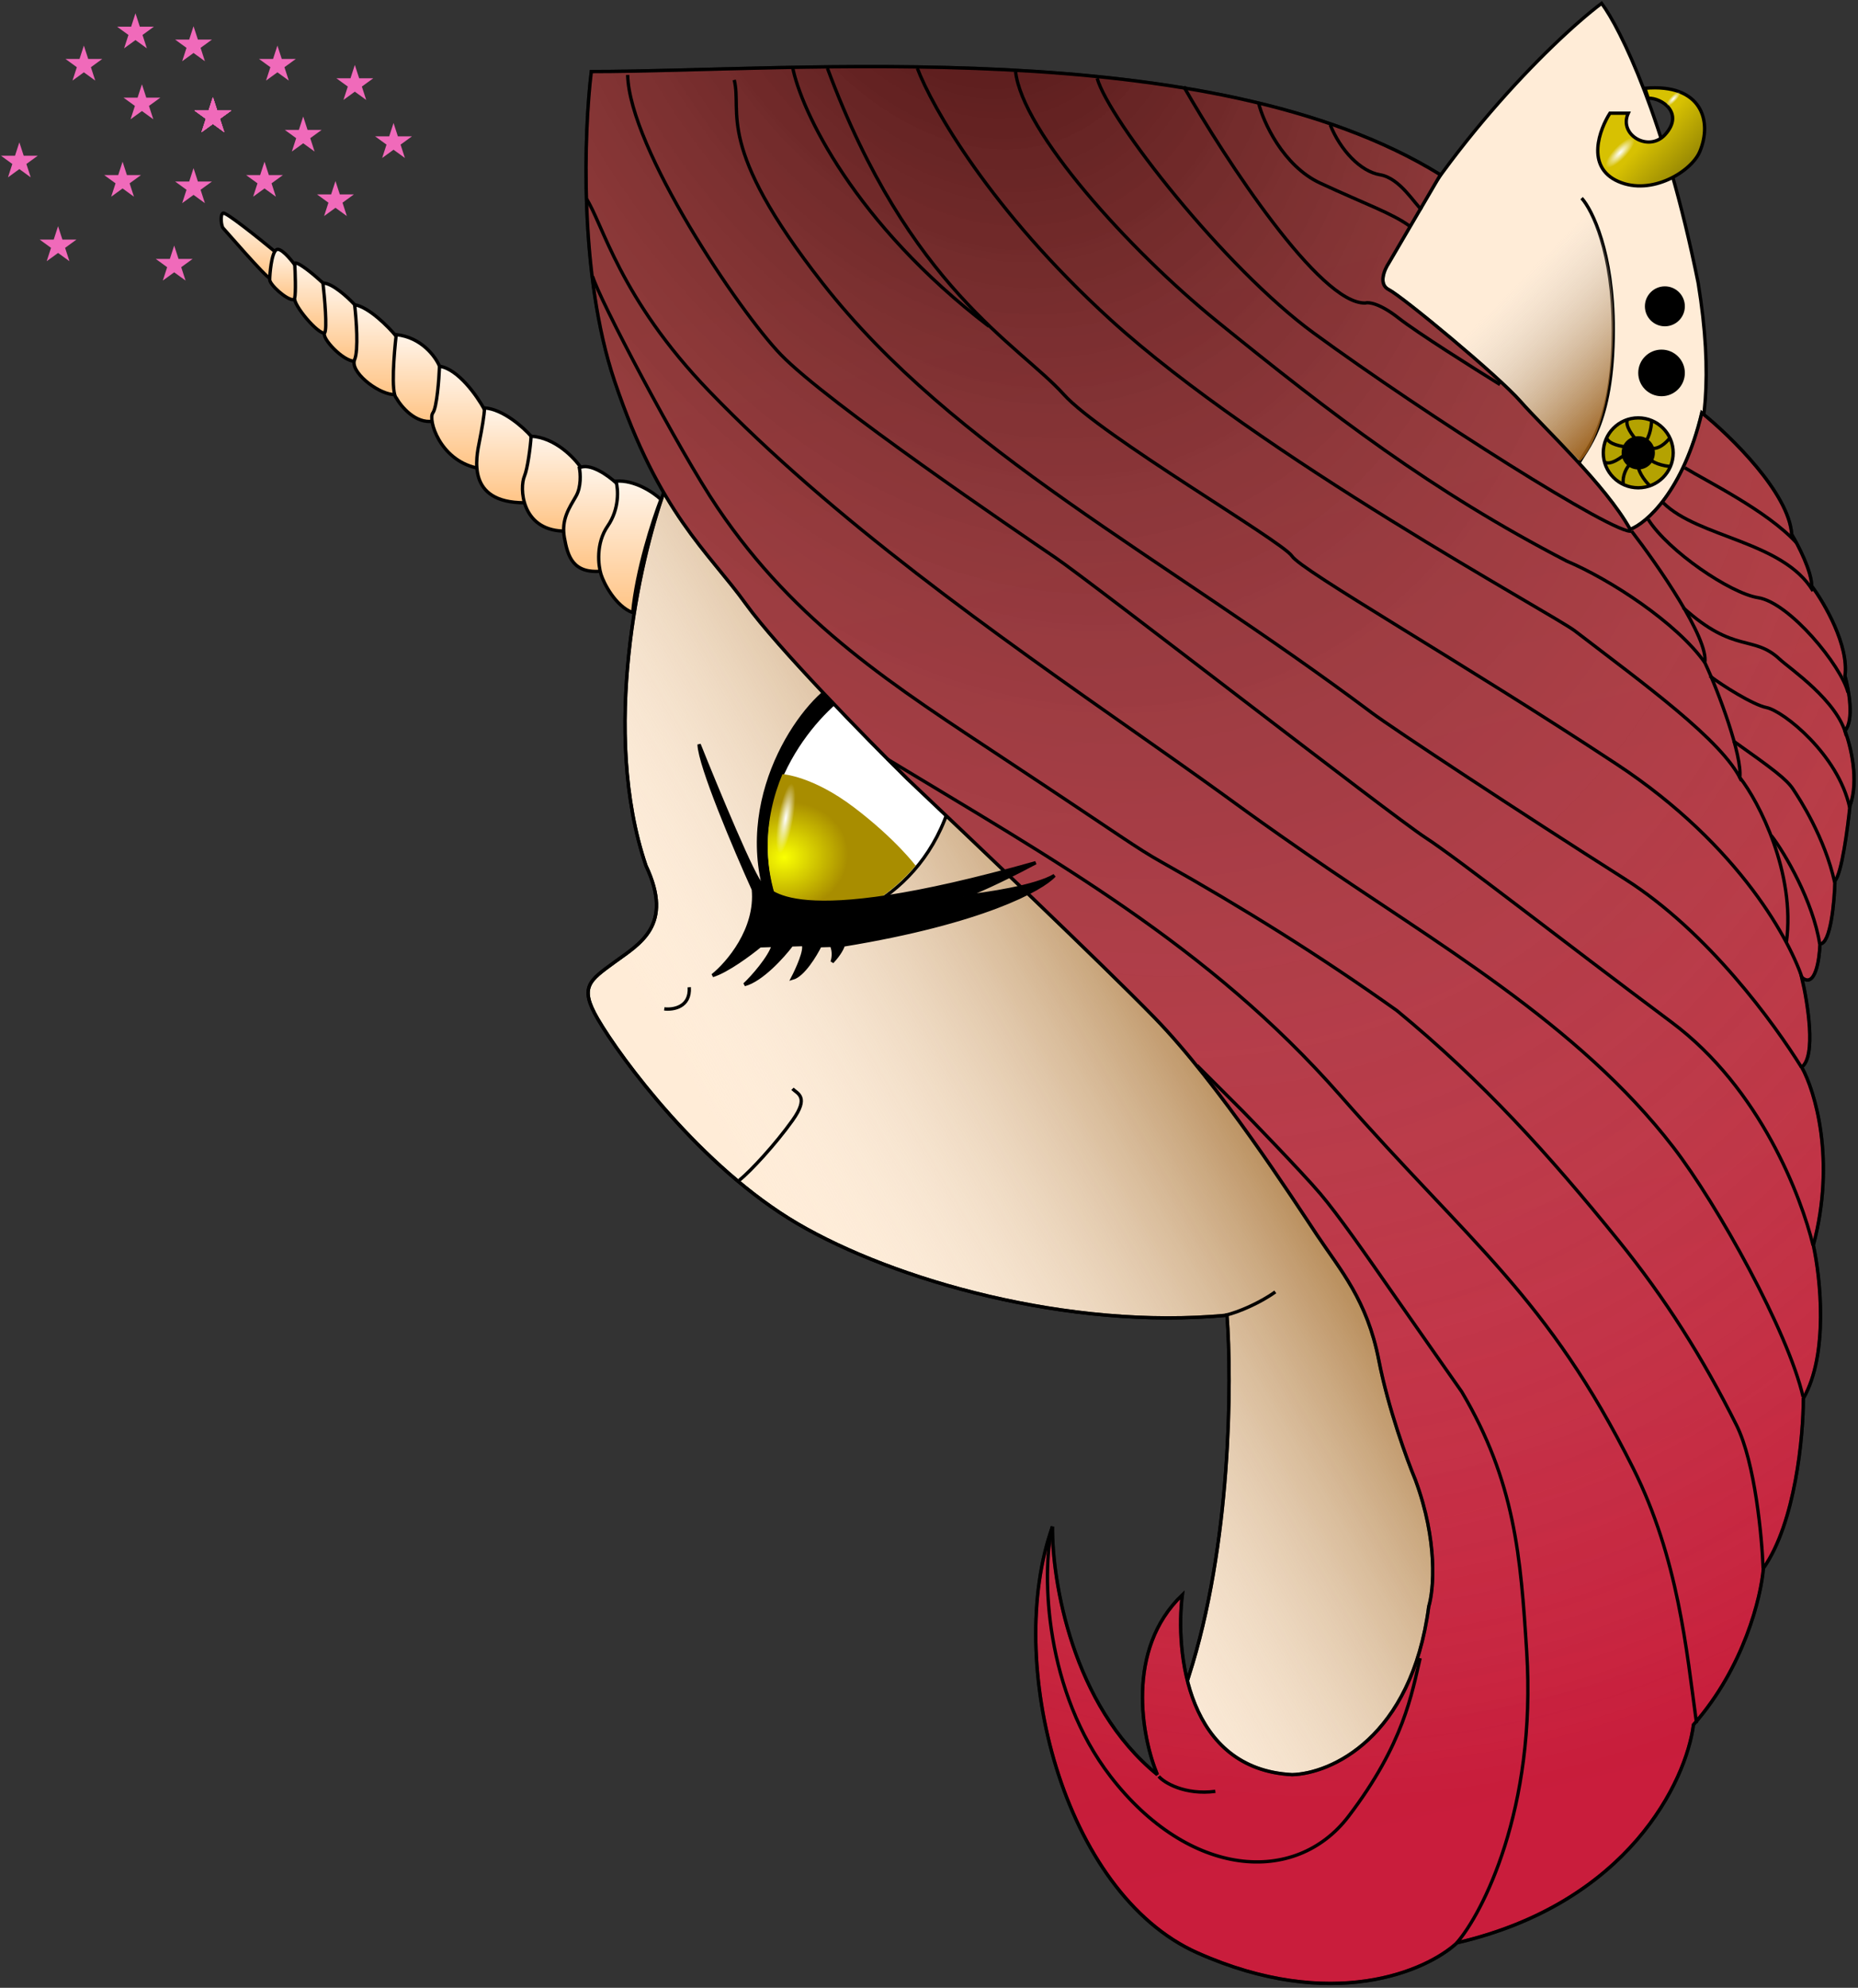 <svg width="558" height="597" viewBox="0 0 558 597" fill="none" xmlns="http://www.w3.org/2000/svg">
<rect x="0" y="0" width="558" height="597" fill="#333333" stroke="none"/>
<g id="glowa">
<path id="glowa_2" d="M194 260C180.4 220 192 168.333 199.5 147.5C265.167 143 368 144 412.5 86C439 106 469.5 136 489 160L469.5 454L420.5 540.5C394 544.667 344.2 543.1 357 503.5C369.8 463.9 370 414.667 368.5 395C321 399.5 268.5 384.5 239.5 367.5C210.5 350.5 186.5 318 179.5 306C173.9 296.4 177 294.5 184.5 289C192 283.5 202.5 278 194 260Z" fill="#FFECD7" stroke="black"/>
<g id="glowa cien" style="mix-blend-mode:multiply">
<path d="M194 260C180.4 220 192 168.333 199.5 147.5C285.5 94.5 441.5 152.5 498 282L469.5 454L420.5 540.5C394 544.667 344.2 543.1 357 503.5C369.8 463.9 370 414.667 368.5 395C321 399.5 268.5 384.5 239.5 367.5C210.5 350.5 186.5 318 179.5 306C173.9 296.4 177 294.5 184.5 289C192 283.5 202.5 278 194 260Z" fill="url(#paint0_linear)"/>
<path d="M194 260C180.4 220 192 168.333 199.5 147.5C285.5 94.5 441.5 152.5 498 282L469.5 454L420.5 540.5C394 544.667 344.2 543.1 357 503.5C369.8 463.9 370 414.667 368.5 395C321 399.5 268.5 384.5 239.5 367.5C210.5 350.5 186.5 318 179.5 306C173.9 296.4 177 294.5 184.5 289C192 283.5 202.5 278 194 260Z" stroke="black"/>
</g>
<path id="Vector 8" d="M222 354.5C225.5 351.667 232.896 343.646 238 336.5C243.104 329.354 239.5 328.5 238 327" stroke="black"/>
<path id="Vector 9" d="M199.5 303C202.167 303.333 207.4 302.5 207 296.5" stroke="black"/>
<path id="Vector 44" d="M368 395C371.833 394.167 378.6 391.2 383 388" stroke="black"/>
</g>
<g id="ucho">
<path id="ucho_2" d="M489 160L465 240C431 168 341.228 236.463 412.5 86C430.5 48 465.5 12.667 481 1C486.5 8.333 500 35.4 510 85C519.2 141 499.833 158.333 489 160Z" fill="#FFECD7" stroke="black"/>
<circle id="Ellipse 2" cx="499" cy="112" r="7" fill="black"/>
<circle id="Ellipse 5" cx="492" cy="136" r="10.5" fill="#B4A201" stroke="black"/>
<circle id="Ellipse 4" cx="492" cy="136" r="5" fill="black"/>
<circle id="Ellipse 3" cx="500" cy="92" r="6" fill="black"/>
<path id="Vector 22" d="M501.5 131.5C500.268 133.153 498 135.022 496 134.62" stroke="black"/>
<path id="Vector 23" d="M487.523 145.274C487.149 143.247 488.345 140.193 490 139" stroke="black"/>
<path id="Vector 24" d="M488.911 134.322C486.864 134.079 483.15 133.433 482.5 131.5" stroke="black"/>
<path id="Vector 28" d="M488.454 136.128C486.871 137.449 483.851 139.705 482 138.849" stroke="black"/>
<path id="Vector 27" d="M491.637 132.366C490.282 130.813 487.959 127.843 488.774 125.973" stroke="black"/>
<path id="Vector 25" d="M501.774 140.102C499.716 139.991 495.773 139.046 495 137.159" stroke="black"/>
<path id="Vector 26" d="M495.274 145.664C493.792 144.231 491.435 140.932 492.089 139" stroke="black"/>
<path id="Vector 29" d="M495 29.5L494 26.5C511 25 514.334 36.299 510.5 45.5C508 51.5 496 58.9 486 54.5C476 50.1 480.5 38.667 483.5 34H489C486 40.5 495.122 45.785 500 40.5C506 34 499 29.333 495 29.5Z" fill="url(#paint1_linear)" stroke="black"/>
<ellipse id="Ellipse 6" cx="486.548" cy="45.85" rx="1.954" ry="5.986" transform="rotate(43.883 486.548 45.85)" fill="url(#paint2_diamond)"/>
<ellipse id="Ellipse 7" cx="502.558" cy="29.669" rx="0.945" ry="2.896" transform="rotate(43.883 502.558 29.669)" fill="url(#paint3_diamond)"/>
<path id="Vector 21" d="M496 126.5C495.952 128.561 495.127 132.53 493.264 133.36" stroke="black"/>
<path id="Vector 20" d="M475 59.5C478.167 63 484.5 75.8 484.5 99C484.5 128 476 135 474 139.5" stroke="black"/>
<g id="Vector 50" style="mix-blend-mode:multiply">
<path d="M484.5 99C484.9 74.2 476.667 60 472.5 56C439 61 423 90.5 431 96.5C437.4 101.3 462.667 126.5 474.5 138.5C477.667 135.667 484.1 123.8 484.5 99Z" fill="url(#paint4_linear)"/>
</g>
</g>
<g id="Oko">
<path id="Vector 11" d="M234.5 280.5C216.9 248.9 235.55 217 247.883 207L282 234C273.2 264 247 280.167 234.5 280.5Z" fill="black"/>
<path id="Vector 10" d="M237 279.5C219.4 247.9 239.667 220 252 210L285.5 241C276.7 271 249.5 279.167 237 279.5Z" fill="white" stroke="black"/>
<path id="Vector 12" d="M237 279C228 262.5 229.5 245.5 235 232.5C235 232.5 244 233 256.5 242.5C269 252 275 260 275 260C263.5 273.5 248.5 278.5 237 279Z" fill="url(#paint5_radial)"/>
<ellipse id="Ellipse 1" cx="235.962" cy="245.78" rx="2.283" ry="10.656" transform="rotate(9.894 235.962 245.78)" fill="url(#paint6_diamond)"/>
</g>
<g id="wlosy">
<path id="Vector 2" d="M432.586 52.491C363.386 9.691 238.586 21.491 177.586 21.491C175.42 39.157 173.786 82.491 184.586 114.491C198.086 154.491 212.586 165.491 224.086 181.491C233.286 194.291 260.253 221.824 272.586 233.991C290.753 251.157 330.986 289.491 346.586 305.491C366.086 325.491 388.586 360.491 395.586 370.991C402.586 381.491 410.586 390.491 414.086 408.491C416.886 422.891 422.586 438.491 425.086 444.491C431.886 462.891 430.586 477.491 429.086 482.491C423.886 522.091 399.586 532.657 388.086 532.991C356.486 531.391 352.92 496.324 355.086 478.991C337.886 495.391 342.92 521.824 347.586 532.991C321.986 512.191 315.92 474.657 316.086 458.491C301.586 498.991 319.186 568.491 359.586 586.491C399.986 604.491 428.42 591.991 437.586 583.491C489.186 571.491 506.42 534.824 508.586 517.991C523.786 500.791 528.92 479.491 529.586 470.991C539.186 457.391 541.586 431.324 541.586 419.991C549.186 406.791 546.753 383.824 544.586 373.991C551.386 348.391 545.086 327.657 541.086 320.491C545.486 317.291 542.92 301.157 541.086 293.491C545.086 297.091 546.42 288.324 546.586 283.491C549.786 283.491 550.92 270.824 551.086 264.491C553.086 262.491 554.92 248.657 555.586 241.991C558.386 234.391 555.753 223.824 554.086 219.491C556.886 216.291 555.253 207.157 554.086 202.991C555.286 193.791 547.92 181.157 544.086 175.991C544.086 171.591 540.086 163.824 538.086 160.491C537.286 148.091 519.753 130.991 511.086 123.991C505.486 147.591 494.42 157.157 489.586 158.991C482.086 145.491 463.586 128.491 456.586 120.491C449.919 112.871 421.086 88.991 417.086 86.991C413.886 85.391 415.753 80.991 417.086 78.991L432.586 52.491Z" fill="url(#paint7_linear)" stroke="black"/>
<g id="Vector 13" style="mix-blend-mode:multiply" opacity="0.6">
<path d="M432.586 52.491C363.386 9.691 238.586 21.491 177.586 21.491C175.42 39.157 173.786 82.491 184.586 114.491C198.086 154.491 212.586 165.491 224.086 181.491C233.286 194.291 260.253 221.824 272.586 233.991C290.753 251.157 330.986 289.491 346.586 305.491C366.086 325.491 388.586 360.491 395.586 370.991C402.586 381.491 410.586 390.491 414.086 408.491C416.886 422.891 422.586 438.491 425.086 444.491C431.886 462.891 430.586 477.491 429.086 482.491C423.886 522.091 399.586 532.657 388.086 532.991C356.486 531.391 352.92 496.324 355.086 478.991C337.886 495.391 342.92 521.824 347.586 532.991C321.986 512.191 315.92 474.657 316.086 458.491C301.586 498.991 319.186 568.491 359.586 586.491C399.986 604.491 428.42 591.991 437.586 583.491C489.186 571.491 506.42 534.824 508.586 517.991C523.786 500.791 528.92 479.491 529.586 470.991C539.186 457.391 541.586 431.324 541.586 419.991C549.186 406.791 546.753 383.824 544.586 373.991C551.386 348.391 545.086 327.657 541.086 320.491C545.486 317.291 542.92 301.157 541.086 293.491C545.086 297.091 546.42 288.324 546.586 283.491C549.786 283.491 550.92 270.824 551.086 264.491C553.086 262.491 554.92 248.657 555.586 241.991C558.386 234.391 555.753 223.824 554.086 219.491C556.886 216.291 555.253 207.157 554.086 202.991C555.286 193.791 547.92 181.157 544.086 175.991C544.086 171.591 540.086 163.824 538.086 160.491C537.286 148.091 519.753 130.991 511.086 123.991C505.486 147.591 494.42 157.157 489.586 158.991C482.086 145.491 463.586 128.491 456.586 120.491C449.919 112.871 421.086 88.991 417.086 86.991C413.886 85.391 415.753 80.991 417.086 78.991L432.586 52.491Z" fill="url(#paint8_radial)"/>
<path d="M432.586 52.491C363.386 9.691 238.586 21.491 177.586 21.491C175.42 39.157 173.786 82.491 184.586 114.491C198.086 154.491 212.586 165.491 224.086 181.491C233.286 194.291 260.253 221.824 272.586 233.991C290.753 251.157 330.986 289.491 346.586 305.491C366.086 325.491 388.586 360.491 395.586 370.991C402.586 381.491 410.586 390.491 414.086 408.491C416.886 422.891 422.586 438.491 425.086 444.491C431.886 462.891 430.586 477.491 429.086 482.491C423.886 522.091 399.586 532.657 388.086 532.991C356.486 531.391 352.92 496.324 355.086 478.991C337.886 495.391 342.92 521.824 347.586 532.991C321.986 512.191 315.92 474.657 316.086 458.491C301.586 498.991 319.186 568.491 359.586 586.491C399.986 604.491 428.42 591.991 437.586 583.491C489.186 571.491 506.42 534.824 508.586 517.991C523.786 500.791 528.92 479.491 529.586 470.991C539.186 457.391 541.586 431.324 541.586 419.991C549.186 406.791 546.753 383.824 544.586 373.991C551.386 348.391 545.086 327.657 541.086 320.491C545.486 317.291 542.92 301.157 541.086 293.491C545.086 297.091 546.42 288.324 546.586 283.491C549.786 283.491 550.92 270.824 551.086 264.491C553.086 262.491 554.92 248.657 555.586 241.991C558.386 234.391 555.753 223.824 554.086 219.491C556.886 216.291 555.253 207.157 554.086 202.991C555.286 193.791 547.92 181.157 544.086 175.991C544.086 171.591 540.086 163.824 538.086 160.491C537.286 148.091 519.753 130.991 511.086 123.991C505.486 147.591 494.42 157.157 489.586 158.991C482.086 145.491 463.586 128.491 456.586 120.491C449.919 112.871 421.086 88.991 417.086 86.991C413.886 85.391 415.753 80.991 417.086 78.991L432.586 52.491Z" stroke="black"/>
</g>
<path id="Vector 3" d="M348 533.5C349.5 535.333 355.8 539.2 365 538M316 458.5C312.667 473.333 313.955 508.134 333.5 533.5C357 564 389 566.5 405 545.5C421.688 523.597 424 508.5 426.5 498" stroke="black"/>
<path id="Vector 4" d="M437.5 583.5C445 575 461.5 543.5 458.5 496C456.7 467.5 455 445 439 418C439 418 426 399.5 418 388C410 376.5 402 365 396.5 358.5C391 352 373.5 334 373.5 334L359.5 320" stroke="black"/>
<path id="Vector 5" d="M509.5 517.5C506.5 495.5 504 468 490.5 441C464.65 389.301 442 374 402.5 329C363 284 316 258 266.5 228" stroke="black"/>
<path id="Vector 7" d="M544.5 374C541 359.667 528.8 327 502 307C468.5 282 438 258 428 251.5C418 245 328 175 317 167.5C306 160 248.5 121 234.5 106.5C221.978 93.531 189 44.5 188.5 22.5M541 320.5C533 307.667 513.2 280 488 264C456.5 244 418 218.585 412 214.085C349 166.835 286.5 135.5 247 85C214.54 43.5 223 34 220.5 24" stroke="black"/>
<path id="Vector 6" d="M529.5 471C529.167 461.833 527.1 439.2 521.5 428C511.457 407.914 500.197 390.037 486 372.5C464.994 346.551 445.325 324.768 419.5 303.5C396.685 287.249 373.386 272.717 349 259C341 254.5 338 252 302.5 228.5C268.398 205.925 239.255 187.617 215.5 152.5C204 135.5 179.5 89 178 83M541.5 419.5C537 400 515.991 362.038 502.5 344.5C473.908 307.33 430.438 282.824 392.5 256.5C368 239.5 376 244.5 342.5 221C298.506 190.139 250.374 156.259 213 117.5C186 89.5 181 67 176 59.5" stroke="black"/>
<path id="Vector 14" d="M541.5 294.5C538 283.5 523.1 254.3 485.5 229.5C438.5 198.5 391 171.5 388 167C385 162.5 330.543 130.77 319.5 118.5C306 103.5 273 86.5 248.5 20.5M275.5 20.5C279.833 32 297.5 63.2 333.5 96C378.5 137 466.5 184.5 473 189.5C493.474 205.25 517.5 222.5 523 234.5" stroke="black"/>
<path id="Vector 15" d="M238 20C240.522 33.169 256.652 67.205 297 98" stroke="black"/>
<path id="Vector 17" d="M355.5 26C368 47.833 396.4 91.4 410 91C411 90.667 414.4 91.1 420 95.5C425.6 99.9 442.667 110.667 450.5 115.5" stroke="black"/>
<path id="Vector 16" d="M305 21.5C307 39.5 338.964 74.963 365.5 96.5C400 124.5 430 147.5 470.5 168.5C483.5 174 503.5 187 512 199M329.5 23.5C333 36 367.7 80.4 394.5 100C428 124.5 485.5 161 490 159.5" stroke="black"/>
<path id="Vector 18" d="M378 31C379.333 36.5 385.3 49.8 396.5 55C410.5 61.5 418 64 423.5 68" stroke="black"/>
<path id="Vector 19" d="M399.5 37.5C402.5 45 408.5 51.5 414.5 52.5C420.5 53.5 425 61.5 427 63" stroke="black"/>
<path id="Vector 43" d="M532 251C536 256.167 544.5 270.7 546.5 283.5" stroke="black"/>
<path id="Vector 42" d="M520.5 222.5C532.5 231 536.5 234 538.5 237C540.5 240 548 251.5 551 265" stroke="black"/>
<path id="Vector 41" d="M513.5 203C517.167 205.833 526.5 211.7 530.5 212.5C535.5 213.5 552 226.5 555.5 242.5" stroke="black"/>
<path id="Vector 40" d="M505.5 182.5C521 196.5 526.5 190.5 534.5 198C537.441 200.757 552 210.5 554.5 221" stroke="black"/>
<path id="Vector 39" d="M495 156C501 165.5 519.619 178.177 528 179.5C537.5 181 553 200 555 208" stroke="black"/>
<path id="Vector 38" d="M499.5 151C510 161.5 535.5 162.5 544.5 177.5" stroke="black"/>
<path id="Vector 37" d="M506 140.5C512.5 144.5 530.7 153.4 539.5 163" stroke="black"/>
<path id="Vector 36" d="M490 159.5C497.833 169.667 513.2 191.8 512 199C516.167 207.833 523.3 227.1 522.5 233.5C528.167 240.667 539.3 262.2 536.5 283" stroke="black"/>
</g>
<g id="rog">
<path id="Vector 49" d="M67 64C67.8 63.6 77.667 71.5 82.5 75.5L84.5 78C83.667 79.833 81.8 83.5 81 83.5C80 83.5 67.5 69 67 68.5C66.5 68 66 64.5 67 64Z" fill="url(#paint9_linear)" stroke="black"/>
<path id="Vector 48" d="M83 75C84.2 74.2 87.167 77.667 88.5 79.5L91.5 82.5L92.5 88C91.667 88.667 89.6 90 88 90C86 90 81 85.5 81 84C81 82.5 81.5 76 83 75Z" fill="url(#paint10_linear)" stroke="black"/>
<path id="Vector 47" d="M88.5 79C89.7 78.6 94.667 82.833 97 85L101.5 91C100.833 93.833 99.1 99.6 97.5 100C95.5 100.5 88 91.5 88.5 89.5C88.9 87.9 88.667 81.833 88.5 79Z" fill="url(#paint11_linear)" stroke="black"/>
<path id="Vector 46" d="M97 85C99.8 85 104.5 89.333 106.5 91.5L109.5 95.5L111 103C110.667 104.833 109.3 108.5 106.5 108.5C103 108.5 96.5 101.5 97.5 100C98.3 98.8 97.5 89.5 97 85Z" fill="url(#paint12_linear)" stroke="black"/>
<path id="Vector 45" d="M106.5 91.5C110.9 92.3 116.667 98.167 119 101L122 104.5C122.333 109.333 122 118.9 118 118.5C113 118 105 111.5 106.5 108C107.7 105.2 107 95.833 106.5 91.5Z" fill="url(#paint13_linear)" stroke="black"/>
<path id="Vector 35" d="M119 100.5C126.6 101.3 130.833 107.167 132 110L135.5 116C135.833 119.167 135.2 125.7 130 126.5C124.8 127.3 120.5 122.167 119 119.5C117.4 117.9 118.333 106.167 119 100.5Z" fill="url(#paint14_linear)" stroke="black"/>
<path id="Vector 34" d="M132 110C137.6 110.8 143.333 119 145.5 123L149 127.5L150 134.5L148 140L143 140.5C132 138 128.5 126 130 124C131.2 122.4 131.833 114 132 110Z" fill="url(#paint15_linear)" stroke="black"/>
<path id="Vector 33" d="M145.5 122.5C151.1 122.9 157.167 128.333 159.5 131L163.5 135.5L160.5 148L157.5 151C140 151 143 137.5 144 132.5C144.67 129.149 145.5 124.5 145.5 122.5Z" fill="url(#paint16_linear)" stroke="black"/>
<path id="Vector 32" d="M159.5 131C166.7 131.4 172.5 137.5 174.5 140.5L176.5 144L177.5 148.5V152L175.5 156.5C177.5 157.667 179 159.9 169 159.5C156.5 159 156 146.5 157.5 143C158.419 140.856 159.333 134.167 159.5 131Z" fill="url(#paint17_linear)" stroke="black"/>
<path id="Vector 31" d="M174 140.5C177.2 138.9 182.667 142.833 185 145L188.5 147.5V154L182.5 165.5L181 171.5C172 172.5 170.5 167 169.5 161.5C168.5 156 171 152.5 173 149C174.6 146.2 174.333 142.167 174 140.5Z" fill="url(#paint18_linear)" stroke="black"/>
<path id="Vector 30" d="M185 144.5C190.6 144.1 196.167 147.833 198.5 150C196.167 156 191.2 171.2 190 184C184.8 182 181.333 175.167 180.5 172.5C179.667 169.833 178.9 163.2 182.5 158C186.1 152.8 185.667 146.833 185 144.5Z" fill="url(#paint19_linear)" stroke="black"/>
</g>
<g id="gwiazdki">
<path id="Star 1" d="M106.562 19.5L107.867 23.516H112.091L108.674 25.999L109.979 30.015L106.562 27.533L103.146 30.015L104.451 25.999L101.034 23.516H105.258L106.562 19.5Z" fill="#F06ABA"/>
<path id="Star 11" d="M83.312 13.688L84.618 17.704H88.841L85.424 20.186L86.729 24.202L83.312 21.72L79.896 24.202L81.201 20.186L77.784 17.704H82.007L83.312 13.688Z" fill="#F06ABA"/>
<path id="Star 20" d="M118.188 36.938L119.492 40.954H123.716L120.299 43.436L121.604 47.452L118.188 44.97L114.771 47.452L116.076 43.436L112.659 40.954H116.883L118.188 36.938Z" fill="#F06ABA"/>
<path id="Star 19" d="M63.938 29.188L65.243 33.204H69.466L66.049 35.686L67.354 39.702L63.938 37.22L60.521 39.702L61.826 35.686L58.41 33.204H62.633L63.938 29.188Z" fill="#F06ABA"/>
<path id="Star 18" d="M63.938 29.188L65.243 33.204H69.466L66.049 35.686L67.354 39.702L63.938 37.22L60.521 39.702L61.826 35.686L58.41 33.204H62.633L63.938 29.188Z" fill="#F06ABA"/>
<path id="Star 17" d="M63.938 29.188L65.243 33.204H69.466L66.049 35.686L67.354 39.702L63.938 37.22L60.521 39.702L61.826 35.686L58.41 33.204H62.633L63.938 29.188Z" fill="#F06ABA"/>
<path id="Star 16" d="M63.938 29.188L65.243 33.204H69.466L66.049 35.686L67.354 39.702L63.938 37.22L60.521 39.702L61.826 35.686L58.41 33.204H62.633L63.938 29.188Z" fill="#F06ABA"/>
<path id="Star 15" d="M63.938 29.188L65.243 33.204H69.466L66.049 35.686L67.354 39.702L63.938 37.22L60.521 39.702L61.826 35.686L58.41 33.204H62.633L63.938 29.188Z" fill="#F06ABA"/>
<path id="Star 14" d="M40.688 4L41.992 8.016H46.215L42.799 10.499L44.104 14.515L40.688 12.033L37.271 14.515L38.576 10.499L35.16 8.016H39.383L40.688 4Z" fill="#F06ABA"/>
<path id="Star 13" d="M58.125 50.5L59.43 54.516H63.653L60.236 56.999L61.541 61.015L58.125 58.533L54.709 61.015L56.014 56.999L52.597 54.516H56.82L58.125 50.5Z" fill="#F06ABA"/>
<path id="Star 12" d="M17.438 67.938L18.742 71.954H22.965L19.549 74.436L20.854 78.452L17.438 75.97L14.021 78.452L15.326 74.436L11.909 71.954H16.133L17.438 67.938Z" fill="#F06ABA"/>
<path id="Star 10" d="M91.062 35L92.368 39.016H96.591L93.174 41.499L94.479 45.515L91.062 43.033L87.646 45.515L88.951 41.499L85.534 39.016H89.757L91.062 35Z" fill="#F06ABA"/>
<path id="Star 9" d="M79.438 48.562L80.743 52.579H84.966L81.549 55.061L82.854 59.077L79.438 56.595L76.021 59.077L77.326 55.061L73.909 52.579H78.132L79.438 48.562Z" fill="#F06ABA"/>
<path id="Star 8" d="M42.625 25.312L43.93 29.329H48.153L44.736 31.811L46.041 35.827L42.625 33.345L39.209 35.827L40.514 31.811L37.097 29.329H41.32L42.625 25.312Z" fill="#F06ABA"/>
<path id="Star 7" d="M5.812 42.75L7.117 46.766H11.341L7.924 49.249L9.229 53.265L5.812 50.783L2.396 53.265L3.701 49.249L0.284 46.766H4.508L5.812 42.75Z" fill="#F06ABA"/>
<path id="Star 6" d="M52.312 73.75L53.617 77.766H57.84L54.424 80.249L55.729 84.265L52.312 81.783L48.896 84.265L50.201 80.249L46.785 77.766H51.008L52.312 73.75Z" fill="#F06ABA"/>
<path id="Star 5" d="M58.125 7.875L59.43 11.891H63.653L60.236 14.374L61.541 18.39L58.125 15.908L54.709 18.39L56.014 14.374L52.597 11.891H56.82L58.125 7.875Z" fill="#F06ABA"/>
<path id="Star 4" d="M25.188 13.688L26.492 17.704H30.715L27.299 20.186L28.604 24.202L25.188 21.72L21.771 24.202L23.076 20.186L19.66 17.704H23.883L25.188 13.688Z" fill="#F06ABA"/>
<path id="Star 3" d="M100.75 54.375L102.055 58.391H106.278L102.862 60.874L104.167 64.89L100.75 62.408L97.334 64.89L98.638 60.874L95.222 58.391H99.445L100.75 54.375Z" fill="#F06ABA"/>
<path id="Star 2" d="M36.812 48.562L38.117 52.579H42.34L38.924 55.061L40.229 59.077L36.812 56.595L33.396 59.077L34.701 55.061L31.285 52.579H35.508L36.812 48.562Z" fill="#F06ABA"/>
</g>
<path id="oko-close" d="M228.7 265.54C226.666 264.399 215.353 237.089 209.951 223.576C210.14 229.973 220.893 255.266 226.246 267.113C227.4 279.084 218.567 289.35 214.006 292.986C218.368 291.657 225.318 286.482 228.248 284.061L232.246 283.943C231.153 287.577 226.025 293.464 223.59 295.704C228.752 294.351 235.177 287.191 237.744 283.78L241.242 283.677C242.089 285.252 239.46 291.066 238.039 293.776C241.214 292.882 244.839 286.905 246.255 284.029L249.753 283.925C250.612 285.901 250.21 288.08 249.901 288.923C252.229 286.453 253.105 284.493 253.252 283.822C295.068 276.982 312.948 267.049 316.662 262.937C311.159 266.301 296.152 268.546 289.336 269.248C294.887 267.483 306.122 261.748 311.046 259.102C236.141 280.326 231.244 266.965 228.7 265.54Z" fill="black" stroke="black"/>
<defs>
<linearGradient id="paint0_linear" x1="412" y1="316" x2="254" y2="408" gradientUnits="userSpaceOnUse">
<stop stop-color="#8A4B00"/>
<stop offset="1" stop-color="white" stop-opacity="0"/>
</linearGradient>
<linearGradient id="paint1_linear" x1="496" y1="40" x2="508.5" y2="51.5" gradientUnits="userSpaceOnUse">
<stop stop-color="#D7C102"/>
<stop offset="1" stop-color="#8F8104"/>
</linearGradient>
<radialGradient id="paint2_diamond" cx="0" cy="0" r="1" gradientUnits="userSpaceOnUse" gradientTransform="translate(486.548 45.85) rotate(90) scale(5.986 1.954)">
<stop stop-color="white"/>
<stop offset="1" stop-color="white" stop-opacity="0"/>
</radialGradient>
<radialGradient id="paint3_diamond" cx="0" cy="0" r="1" gradientUnits="userSpaceOnUse" gradientTransform="translate(502.558 29.669) rotate(90) scale(2.896 0.945)">
<stop stop-color="white"/>
<stop offset="1" stop-color="white" stop-opacity="0"/>
</radialGradient>
<linearGradient id="paint4_linear" x1="512" y1="107" x2="472.5" y2="68" gradientUnits="userSpaceOnUse">
<stop stop-color="#914E00"/>
<stop offset="1" stop-color="#C4C4C4" stop-opacity="0"/>
</linearGradient>
<radialGradient id="paint5_radial" cx="0" cy="0" r="1" gradientUnits="userSpaceOnUse" gradientTransform="translate(235.5 257.5) rotate(169.563) scale(19.32 16.527)">
<stop stop-color="#FAFF01"/>
<stop offset="1" stop-color="#A88D00"/>
</radialGradient>
<radialGradient id="paint6_diamond" cx="0" cy="0" r="1" gradientUnits="userSpaceOnUse" gradientTransform="translate(235.962 245.78) rotate(90) scale(10.656 2.283)">
<stop stop-color="white"/>
<stop offset="1" stop-color="white" stop-opacity="0"/>
</radialGradient>
<linearGradient id="paint7_linear" x1="351.586" y1="54.491" x2="464.586" y2="546.491" gradientUnits="userSpaceOnUse">
<stop stop-color="#AE2424"/>
<stop offset="1" stop-color="#C91D3C"/>
</linearGradient>
<radialGradient id="paint8_radial" cx="0" cy="0" r="1" gradientUnits="userSpaceOnUse" gradientTransform="translate(279 -57) rotate(68.199) scale(624.679 413.219)">
<stop offset="0.03"/>
<stop offset="1" stop-color="white" stop-opacity="0"/>
</radialGradient>
<linearGradient id="paint9_linear" x1="75.461" y1="63.985" x2="75.461" y2="83.5" gradientUnits="userSpaceOnUse">
<stop stop-color="#FFF5EB"/>
<stop offset="1" stop-color="#FFC485"/>
</linearGradient>
<linearGradient id="paint10_linear" x1="86.75" y1="74.882" x2="86.75" y2="90" gradientUnits="userSpaceOnUse">
<stop stop-color="#FFF5EB"/>
<stop offset="1" stop-color="#FFC485"/>
</linearGradient>
<linearGradient id="paint11_linear" x1="94.988" y1="78.974" x2="94.988" y2="100.02" gradientUnits="userSpaceOnUse">
<stop stop-color="#FFF5EB"/>
<stop offset="1" stop-color="#FFC485"/>
</linearGradient>
<linearGradient id="paint12_linear" x1="104" y1="85" x2="104" y2="108.5" gradientUnits="userSpaceOnUse">
<stop stop-color="#FFF5EB"/>
<stop offset="1" stop-color="#FFC485"/>
</linearGradient>
<linearGradient id="paint13_linear" x1="114.207" y1="91.5" x2="114.207" y2="118.512" gradientUnits="userSpaceOnUse">
<stop stop-color="#FFF5EB"/>
<stop offset="1" stop-color="#FFC485"/>
</linearGradient>
<linearGradient id="paint14_linear" x1="126.845" y1="100.5" x2="126.845" y2="126.584" gradientUnits="userSpaceOnUse">
<stop stop-color="#FFF5EB"/>
<stop offset="1" stop-color="#FFC485"/>
</linearGradient>
<linearGradient id="paint15_linear" x1="139.835" y1="110" x2="139.835" y2="140.5" gradientUnits="userSpaceOnUse">
<stop stop-color="#FFF5EB"/>
<stop offset="1" stop-color="#FFC485"/>
</linearGradient>
<linearGradient id="paint16_linear" x1="153.331" y1="122.5" x2="153.331" y2="151" gradientUnits="userSpaceOnUse">
<stop stop-color="#FFF5EB"/>
<stop offset="1" stop-color="#FFC485"/>
</linearGradient>
<linearGradient id="paint17_linear" x1="167.202" y1="131" x2="167.202" y2="159.547" gradientUnits="userSpaceOnUse">
<stop stop-color="#FFF5EB"/>
<stop offset="1" stop-color="#FFC485"/>
</linearGradient>
<linearGradient id="paint18_linear" x1="178.886" y1="140.127" x2="178.886" y2="171.619" gradientUnits="userSpaceOnUse">
<stop stop-color="#FFF5EB"/>
<stop offset="1" stop-color="#FFC485"/>
</linearGradient>
<linearGradient id="paint19_linear" x1="189.152" y1="144.47" x2="189.152" y2="184" gradientUnits="userSpaceOnUse">
<stop stop-color="#FFF5EB"/>
<stop offset="1" stop-color="#FFC485"/>
</linearGradient>
</defs>
</svg>
